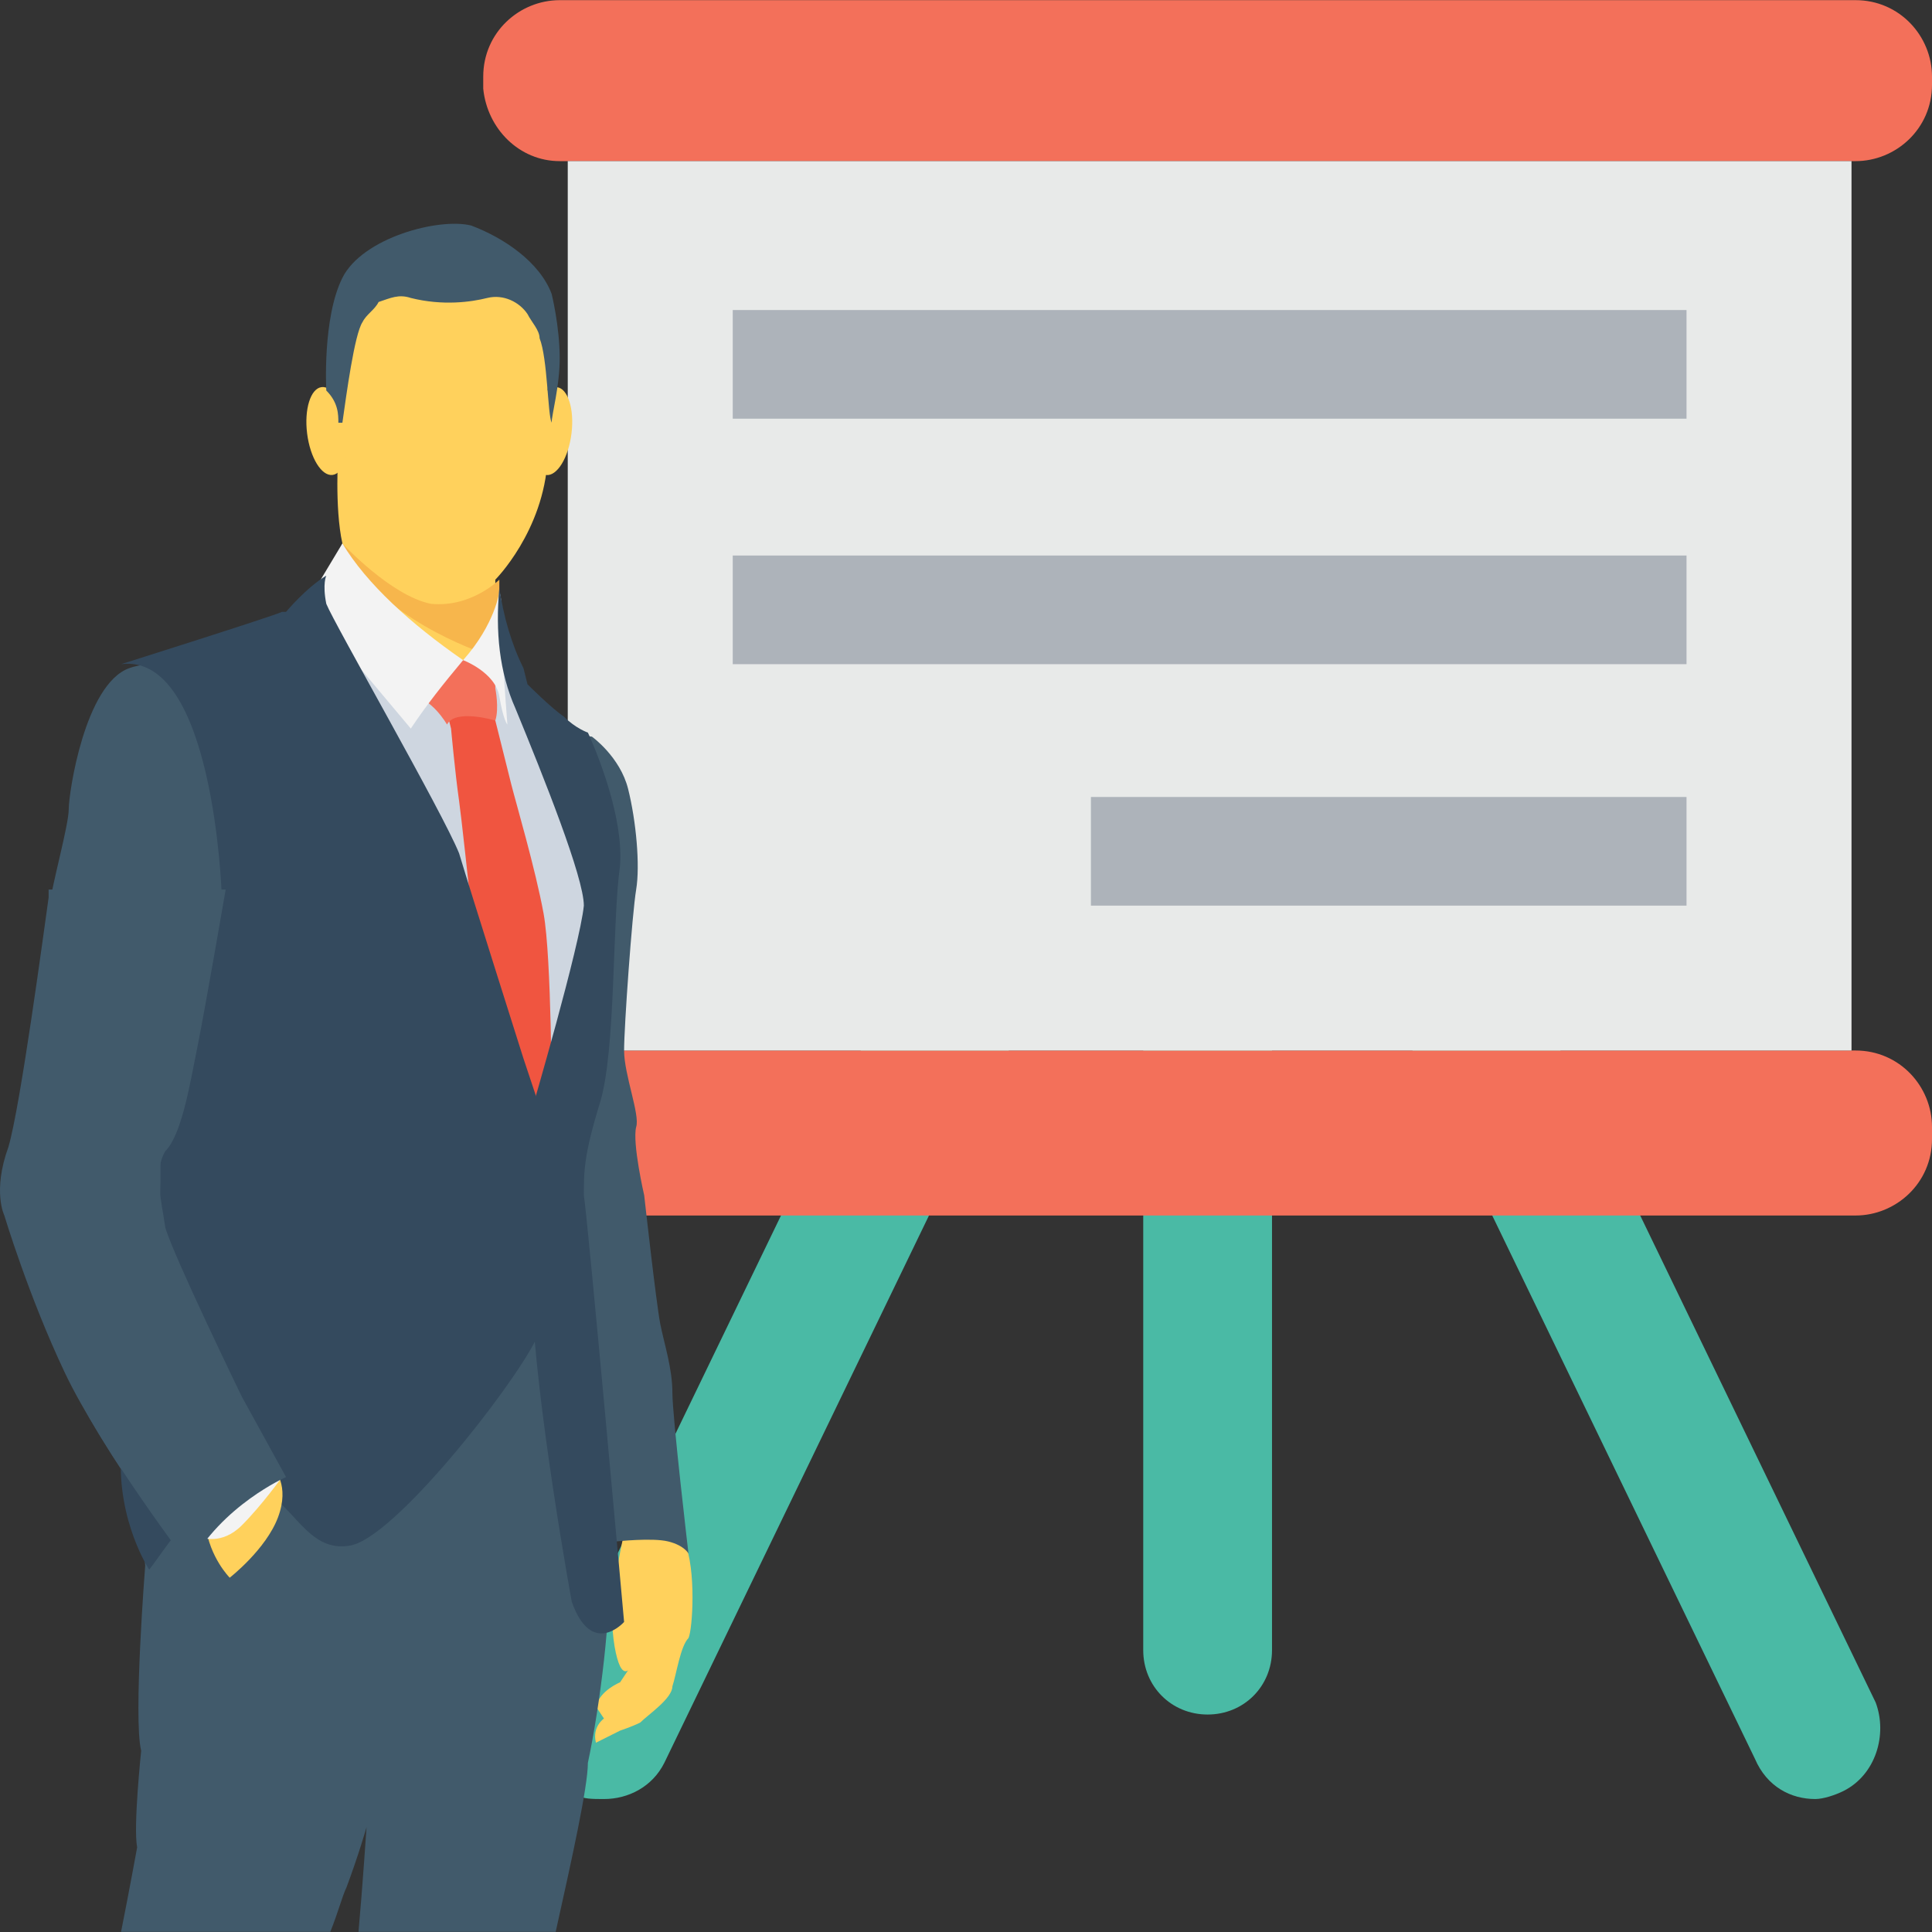 <?xml version="1.0" encoding="iso-8859-1"?>
<!-- Generator: Adobe Illustrator 19.0.0, SVG Export Plug-In . SVG Version: 6.00 Build 0)  -->
<svg version="1.1" id="Capa_1" xmlns="http://www.w3.org/2000/svg" xmlns:xlink="http://www.w3.org/1999/xlink" x="0px" y="0px"
	 viewBox="0 0 512.085 512.085" style="enable-background:new 0 0 512.085 512.085;" xml:space="preserve">
<rect x="0" y="0" width="512.085" height="512.085" fill="#333333" stroke="none"/>
<g>
	<path style="fill:#4ABAA5;" d="M320.085,454.443c9.6,0,17.067-7.467,17.067-17.067V263.509c0-9.6-7.467-17.067-17.067-17.067
		c-9.6,0-17.067,7.467-17.067,17.067v173.867C303.019,446.976,310.485,454.443,320.085,454.443z"/>
	<path style="fill:#4ABAA5;" d="M160.085,476.843c6.4,0,12.8-3.2,16-9.6l93.867-194.133c4.267-8.533,1.067-19.2-8.533-23.467
		c-8.533-4.267-19.2-1.067-23.467,8.533l-93.867,194.133c-4.267,8.533-1.067,19.2,8.533,23.467
		C154.752,476.843,156.885,476.843,160.085,476.843z"/>
	<path style="fill:#4ABAA5;" d="M481.152,476.843c2.133,0,5.333-1.067,7.467-2.133c8.533-4.267,11.733-14.933,8.533-23.467
		l-93.867-194.133c-4.267-8.533-14.933-11.733-23.467-8.533c-8.533,4.267-11.733,14.933-8.533,23.467l93.867,194.133
		C468.352,473.643,474.752,476.843,481.152,476.843z"/>
</g>
<g>
	<path style="fill:#F3705A;" d="M148.352,322.176h343.467c10.667,0,20.267-8.533,20.267-20.267v-3.2
		c0-10.667-8.533-20.267-20.267-20.267H148.352c-10.667,0-20.267,8.533-20.267,20.267v3.2
		C129.152,312.576,137.685,322.176,148.352,322.176z"/>
	<path style="fill:#F3705A;" d="M148.352,42.709h343.467c10.667,0,20.267-8.533,20.267-20.267v-2.133
		c0-10.667-8.533-20.267-20.267-20.267H148.352c-10.667,0-20.267,8.533-20.267,20.267v3.2
		C129.152,34.176,137.685,42.709,148.352,42.709z"/>
</g>
<rect x="150.485" y="42.709" style="fill:#E8EAE9;" width="340.267" height="235.733"/>
<g>
	<rect x="289.152" y="211.243" style="fill:#ADB3BA;" width="157.867" height="28.8"/>
	<rect x="194.219" y="147.243" style="fill:#ADB3BA;" width="252.8" height="28.8"/>
	<rect x="194.219" y="82.176" style="fill:#ADB3BA;" width="252.8" height="28.8"/>
</g>
<path style="fill:#FFD15C;" d="M165.419,406.443c0,0-3.2,13.867-3.2,21.333c0,6.4,1.067,11.733,2.133,13.867
	c1.067,2.133,2.133,1.067,2.133,1.067l-2.133,3.2c0,0-5.333,2.133-6.4,6.4l2.133,3.2c0,0-3.2,2.133-2.133,6.4l6.4-3.2
	c0,0,3.2-1.067,5.333-2.133c2.133-2.133,8.533-6.4,8.533-9.6c1.067-3.2,2.133-10.667,4.267-12.8
	c1.067-2.133,2.133-18.133-1.067-25.6c-3.2-7.467-3.2-7.467-3.2-7.467L165.419,406.443L165.419,406.443z"/>
<g>
	<path style="fill:#415A6B;" d="M147.285,194.176l9.6,1.067c0,0,7.467,5.333,9.6,13.867s3.2,20.267,2.133,26.667
		c-1.067,6.4-3.2,36.267-3.2,42.667c0,6.4,4.267,17.067,3.2,20.267c-1.067,4.267,2.133,18.133,2.133,18.133s3.2,28.8,4.267,34.133
		c1.067,5.333,3.2,11.733,3.2,18.133c0,6.4,4.267,42.667,4.267,42.667s-1.067-2.133-5.333-3.2s-13.867,0-13.867,0
		s-14.933-108.8-14.933-109.867c0-1.067,14.933-61.867,14.933-61.867L147.285,194.176z"/>
	<path style="fill:#415A6B;" d="M147.285,512.043H95.019c1.067-11.733,2.133-27.733,2.133-27.733s-2.133,7.467-5.333,16
		c-1.067,2.133-2.133,6.4-4.267,11.733H32.085c2.133-10.667,4.267-22.4,4.267-22.4c-1.067-5.333,1.067-25.6,1.067-25.6
		c-2.133-8.533,1.067-49.067,1.067-49.067l-3.2-33.067l70.4-45.867l50.133,8.533l4.267,60.8c0,0,0,0,1.067,10.667
		c1.067,10.667-2.133,36.267-5.333,51.2C155.819,473.643,151.552,492.843,147.285,512.043z"/>
</g>
<polyline style="fill:#CED6E0;" points="122.752,174.976 84.352,174.976 145.152,325.376 163.285,231.509 134.485,174.976 
	122.752,174.976 "/>
<path style="fill:#FFD15C;" d="M89.685,119.509c0,0-1.067,14.933,1.067,24.533l-8.533,22.4l44.8,24.533l4.267-26.667v-10.667
	c0,0,12.8-12.8,13.867-32c1.067-19.2,0-18.133,0-18.133l0,0c0,0,2.133-21.333-7.467-29.867c-8.533-8.533-34.133-7.467-40.533-3.2
	C91.819,75.776,89.685,119.509,89.685,119.509z"/>
<path style="fill:#F05540;" d="M118.485,188.843l1.067,4.267c0,0,1.067,11.733,2.133,19.2c1.067,7.467,7.467,68.267,7.467,68.267
	l12.8,19.2l4.267-7.467c0,0,0-38.4-2.133-50.133s-7.467-29.867-8.533-34.133c-1.067-4.267-4.267-17.067-4.267-17.067
	S123.819,184.576,118.485,188.843z"/>
<path style="fill:#F3705A;" d="M131.285,182.443c0,0,1.067,5.333,0,8.533c0,0-10.667-3.2-12.8,1.067c0,0-4.267-7.467-9.6-7.467
	l12.8-9.6h9.6V182.443"/>
<path style="fill:#F7B64C;" d="M90.752,144.043c0,0,12.8,13.867,23.467,16c10.667,1.067,18.133-6.4,18.133-6.4v10.667l-2.133,9.6
	C120.619,170.709,98.219,161.109,90.752,144.043z"/>
<path style="fill:#F3F3F3;" d="M122.752,174.976c0,0,8.533,3.2,9.6,9.6c1.067,6.4,2.133,7.467,2.133,7.467s-1.067-13.867-1.067-16
	c0-2.133,0-17.067-1.067-19.2s0,0,0,0S131.285,165.376,122.752,174.976"/>
<g>
	
		<ellipse transform="matrix(0.124 -0.992 0.992 0.124 14.725 245.156)" style="fill:#FFD15C;" cx="146.225" cy="114.238" rx="11.734" ry="5.333"/>
	
		<ellipse transform="matrix(0.124 0.992 -0.992 0.124 189.311 14.095)" style="fill:#FFD15C;" cx="86.672" cy="114.278" rx="11.734" ry="5.333"/>
</g>
<path style="fill:#415A6B;" d="M146.219,112.043L146.219,112.043c-1.067-2.133-1.067-17.067-3.2-22.4c0-2.133-2.133-4.267-3.2-6.4
	c-2.133-3.2-6.4-5.333-10.667-4.267c-4.267,1.067-11.733,2.133-20.267,0c-3.2-1.067-5.333,0-8.533,1.067
	c-1.067,2.133-3.2,3.2-4.267,5.333c-2.133,3.2-4.267,19.2-5.333,26.667h-1.067c0-2.133,0-5.333-3.2-8.533
	c0,0-1.067-19.2,4.267-29.867s25.6-16,34.133-13.867c8.533,3.2,18.133,9.6,21.333,18.133c0,0,2.133,8.533,2.133,17.067
	C148.352,102.443,146.219,109.909,146.219,112.043z"/>
<path style="fill:#F3F3F3;" d="M90.752,144.043c6.4,10.667,18.133,21.333,32,30.933c-5.333,6.4-9.6,11.733-13.867,18.133
	l-27.733-33.067L90.752,144.043"/>
<path style="fill:#344A5E;" d="M139.819,181.376c0,0,6.4,6.4,9.6,8.533c3.2,3.2,6.4,4.267,6.4,4.267s9.6,20.267,8.533,35.2
	c-2.133,14.933-1.067,49.067-5.333,62.933c-4.267,13.867-4.267,18.133-4.267,24.533c1.067,6.4,10.667,113.067,10.667,113.067
	s-8.533,9.6-13.867-5.333c0,0-9.6-52.267-10.667-82.133c-1.067-29.867,0-48,0-48s12.8-43.733,13.867-54.4
	c0-7.467-10.667-34.133-18.133-52.267c-4.267-9.6-5.333-20.267-4.267-32l0,0l0,0c1.067,7.467,3.2,14.933,6.4,21.333L139.819,181.376
	z"/>
<path style="fill:#415A6B;" d="M58.752,236.843c0,0-5.333,30.933-7.467,41.6c-2.133,10.667-4.267,23.467-6.4,27.733
	c-3.2,4.267-1.067,12.8,0,20.267s20.267,44.8,20.267,44.8l11.733,21.333c0,0-18.133,7.467-25.6,23.467
	c0,0-24.533-30.933-33.067-51.2c-9.6-20.267-16-41.6-16-41.6s-3.2-5.333,0-16c3.2-10.667,9.6-58.667,10.667-66.133
	c1.067-7.467,5.333-22.4,5.333-26.667s4.267-33.067,16-37.333s30.933,5.333,30.933,5.333L58.752,236.843z"/>
<path style="fill:#344A5E;" d="M86.485,152.576c0,0-1.067,2.133,0,7.467c2.133,5.333,30.933,55.467,35.2,66.133
	c3.2,10.667,17.067,54.4,17.067,54.4l7.467,22.4c0,0,1.067,39.467-4.267,52.267c-6.4,12.8-37.333,52.267-49.067,54.4
	s-14.933-11.733-25.6-16c-10.667-4.267-23.467,17.067-27.733,22.4c0,0-8.533-12.8-7.467-30.933
	c1.067-18.133,13.867-50.133,9.6-90.667s17.067-57.6,17.067-57.6s-2.133-64-26.667-60.8c0,0,40.533-12.8,42.667-13.867
	c1.067,0,1.067,0,1.067,0S81.152,155.776,86.485,152.576"/>
<path style="fill:#FFD15C;" d="M72.619,389.376c0,0,4.267,4.267,1.067,12.8c-3.2,8.533-12.8,16-12.8,16s-5.333-5.333-6.4-13.867
	c-1.067-8.533-1.067-8.533-1.067-8.533L72.619,389.376z"/>
<path style="fill:#F3F3F3;" d="M74.752,391.509c0,0-5.333,7.467-10.667,12.8s-10.667,3.2-10.667,3.2S66.219,391.509,74.752,391.509"
	/>
<path style="fill:#415A6B;" d="M1.152,322.176c0,0,6.4,21.333,16,41.6s33.067,51.2,33.067,51.2c8.533-16,25.6-23.467,25.6-23.467
	l-11.733-21.333c0,0-18.133-37.333-20.267-44.8c-1.067-7.467-3.2-14.933,0-20.267c4.267-4.267,6.4-17.067,8.533-27.733
	c2.133-10.667,7.467-41.6,7.467-41.6H12.885c0,1.067,0,2.133,0,2.133c-1.067,7.467-7.467,55.467-10.667,66.133
	C-2.048,315.776,1.152,322.176,1.152,322.176z"/>
<g>
</g>
<g>
</g>
<g>
</g>
<g>
</g>
<g>
</g>
<g>
</g>
<g>
</g>
<g>
</g>
<g>
</g>
<g>
</g>
<g>
</g>
<g>
</g>
<g>
</g>
<g>
</g>
<g>
</g>
</svg>
